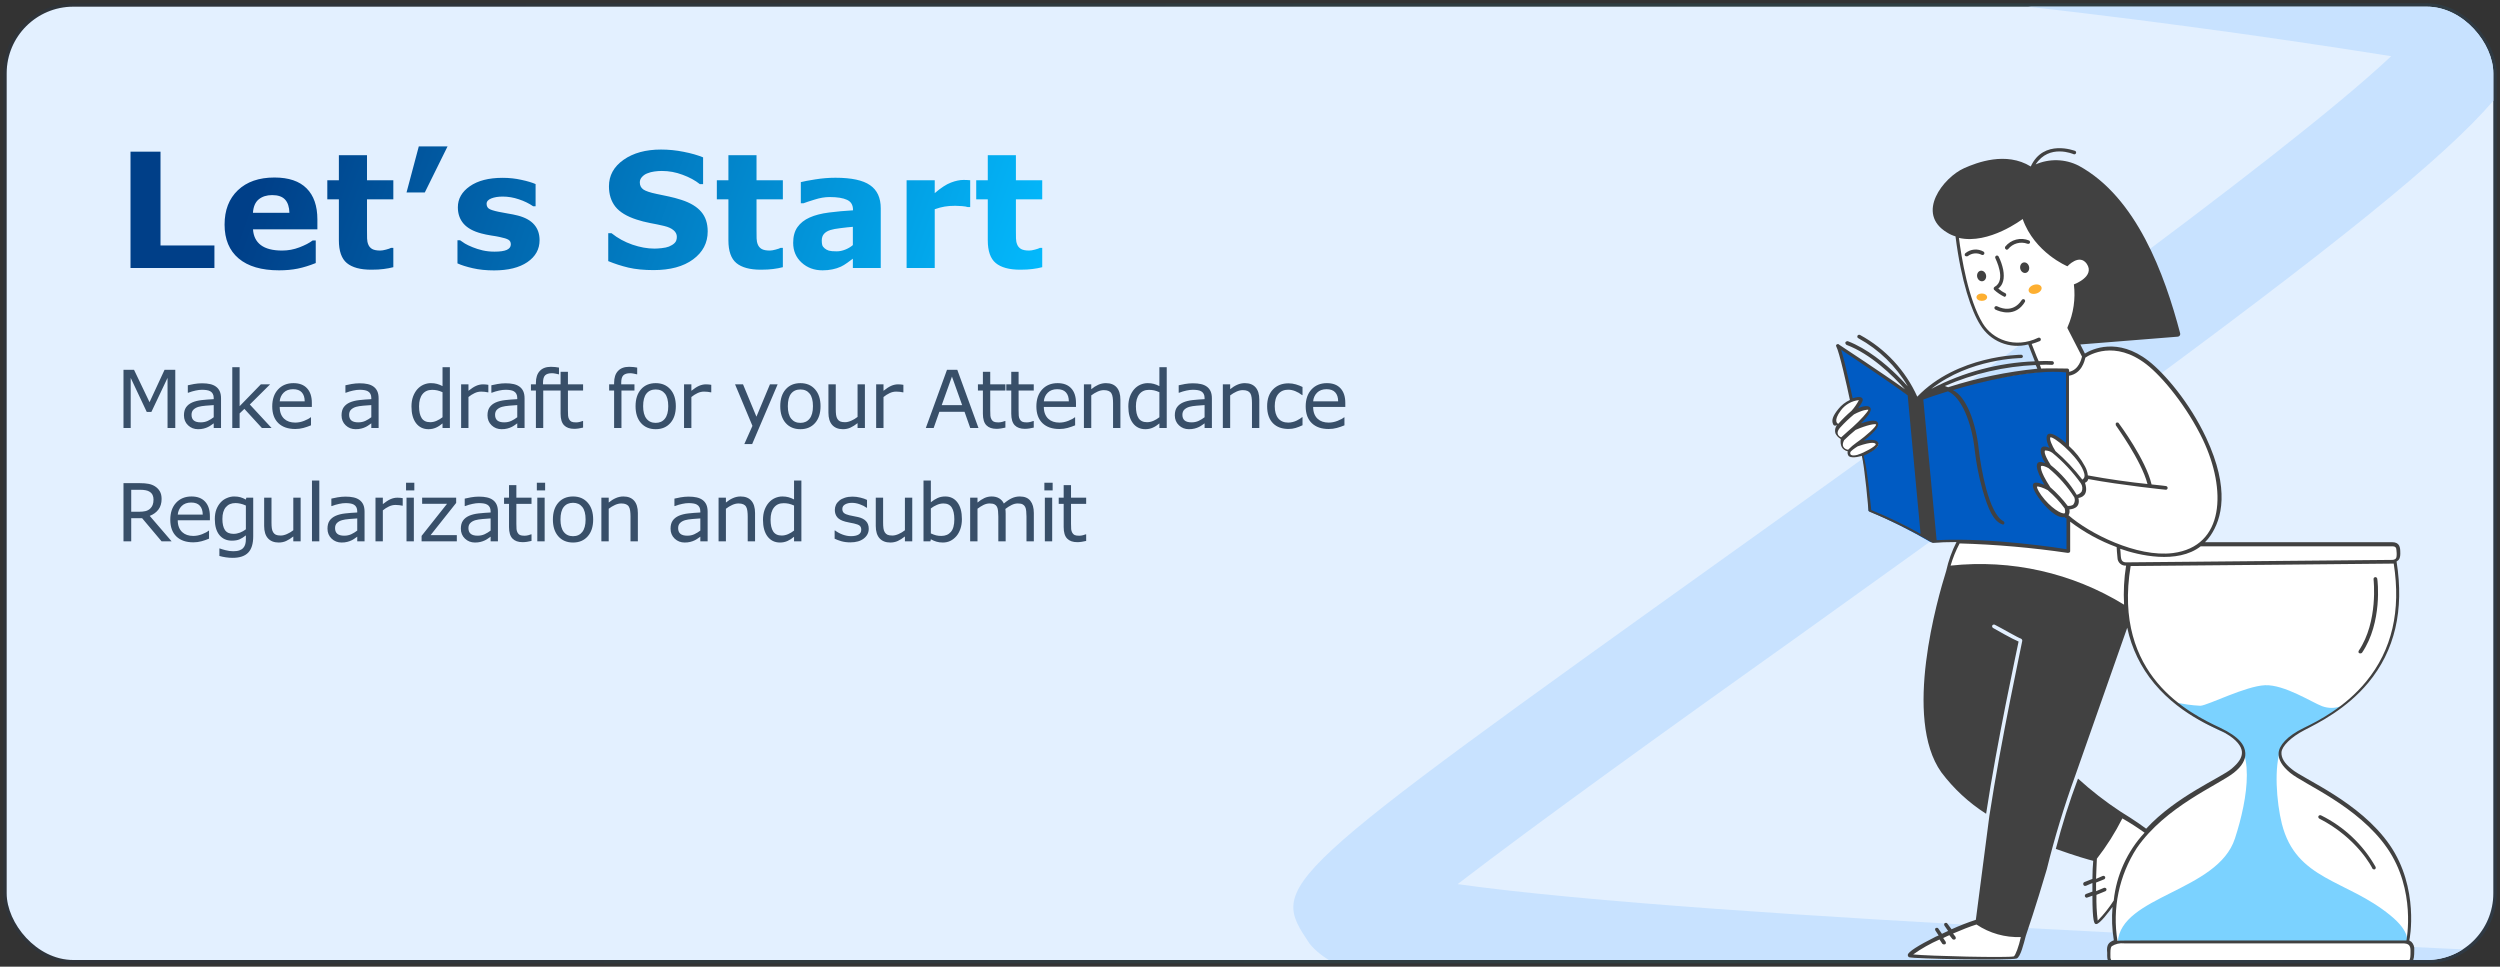 <svg width="375" height="145" viewBox="0 0 375 145" fill="none" xmlns="http://www.w3.org/2000/svg">
<rect x="0" y="0" width="375" height="145" fill="#333333" stroke="none"/>
<g clip-path="url(#clip0_836_3210)">
<rect x="1" y="1" width="373" height="143" rx="10" fill="#E3F0FF"/>
<path d="M379.257 159C236.144 155.264 203.313 150.164 196.432 141.537C190.39 132.512 190.39 132.512 260.416 82.413C292.156 59.724 342.356 23.791 358.677 8.428C317.628 1.901 276.277 -2.561 234.78 -4.942C233.133 -4.593 231.418 -4.774 229.88 -5.46C228.343 -6.147 227.062 -7.302 226.221 -8.762C225.489 -10.008 225.102 -11.428 225.102 -12.874C225.101 -14.32 225.486 -15.74 226.217 -16.987C226.949 -18.235 228 -19.264 229.262 -19.969C230.523 -20.674 231.95 -21.029 233.395 -20.998C235.493 -20.998 375.376 -14.911 379.026 3.265C380.348 13.633 367.593 25.45 269.688 95.468C250.808 108.9 230.375 123.592 218.648 132.617C256.304 137.948 362.286 141.789 379.718 142.965C381.745 143.165 383.621 144.124 384.971 145.65C386.321 147.176 387.045 149.155 386.998 151.192C386.926 153.229 386.089 155.164 384.654 156.612C383.22 158.059 381.292 158.912 379.257 159Z" fill="#C8E2FF"/>
<path d="M32.163 40.197H19.577V22.748H24.077V36.822H32.163V40.197ZM47.608 34.397H37.952C38.015 35.428 38.405 36.217 39.124 36.764C39.851 37.31 40.917 37.584 42.323 37.584C43.214 37.584 44.077 37.424 44.913 37.103C45.749 36.783 46.409 36.44 46.894 36.072H47.362V39.459C46.409 39.842 45.511 40.119 44.667 40.291C43.823 40.463 42.89 40.549 41.866 40.549C39.226 40.549 37.202 39.955 35.796 38.768C34.39 37.58 33.687 35.889 33.687 33.693C33.687 31.521 34.351 29.803 35.679 28.537C37.015 27.264 38.843 26.627 41.163 26.627C43.304 26.627 44.913 27.17 45.991 28.256C47.069 29.334 47.608 30.889 47.608 32.92V34.397ZM43.413 31.924C43.39 31.041 43.171 30.377 42.757 29.932C42.343 29.486 41.698 29.264 40.823 29.264C40.011 29.264 39.343 29.475 38.819 29.896C38.296 30.318 38.003 30.994 37.94 31.924H43.413ZM58.999 40.08C58.546 40.197 58.065 40.287 57.558 40.35C57.05 40.42 56.429 40.455 55.694 40.455C54.054 40.455 52.831 40.123 52.026 39.459C51.23 38.795 50.831 37.658 50.831 36.049V29.896H49.097V27.037H50.831V23.275H55.05V27.037H58.999V29.896H55.05V34.56C55.05 35.022 55.054 35.424 55.062 35.768C55.069 36.111 55.132 36.42 55.249 36.693C55.358 36.967 55.55 37.185 55.823 37.35C56.105 37.506 56.511 37.584 57.042 37.584C57.261 37.584 57.546 37.537 57.898 37.443C58.257 37.35 58.507 37.264 58.648 37.185H58.999V40.08ZM67.132 21.963L63.722 28.865H60.98L62.819 21.963H67.132ZM80.936 36.025C80.936 37.385 80.327 38.482 79.108 39.318C77.89 40.147 76.222 40.56 74.105 40.56C72.933 40.56 71.87 40.451 70.917 40.232C69.964 40.014 69.198 39.772 68.62 39.506V36.037H69.007C69.218 36.185 69.46 36.35 69.733 36.529C70.015 36.701 70.409 36.889 70.917 37.092C71.355 37.272 71.851 37.428 72.405 37.56C72.96 37.685 73.554 37.748 74.186 37.748C75.015 37.748 75.628 37.658 76.026 37.478C76.425 37.291 76.624 37.018 76.624 36.658C76.624 36.338 76.507 36.107 76.272 35.967C76.038 35.818 75.593 35.678 74.936 35.545C74.624 35.475 74.198 35.4 73.659 35.322C73.128 35.236 72.644 35.135 72.206 35.018C71.011 34.705 70.124 34.221 69.546 33.565C68.968 32.9 68.679 32.076 68.679 31.092C68.679 29.826 69.276 28.775 70.472 27.939C71.675 27.096 73.315 26.674 75.394 26.674C76.378 26.674 77.319 26.775 78.218 26.979C79.124 27.174 79.831 27.385 80.339 27.611V30.939H79.976C79.351 30.51 78.636 30.162 77.831 29.896C77.034 29.623 76.226 29.486 75.405 29.486C74.726 29.486 74.151 29.58 73.683 29.768C73.222 29.955 72.991 30.221 72.991 30.564C72.991 30.877 73.097 31.115 73.308 31.279C73.519 31.443 74.015 31.607 74.796 31.771C75.226 31.857 75.686 31.943 76.179 32.029C76.679 32.107 77.179 32.209 77.679 32.334C78.788 32.623 79.608 33.08 80.14 33.705C80.671 34.322 80.936 35.096 80.936 36.025ZM106.155 34.713C106.155 36.432 105.425 37.83 103.964 38.908C102.511 39.978 100.534 40.514 98.034 40.514C96.589 40.514 95.327 40.389 94.249 40.139C93.179 39.881 92.175 39.557 91.237 39.166V34.982H91.73C92.659 35.725 93.698 36.295 94.847 36.693C96.003 37.092 97.112 37.291 98.175 37.291C98.448 37.291 98.808 37.268 99.253 37.221C99.698 37.174 100.062 37.096 100.343 36.986C100.687 36.846 100.968 36.67 101.187 36.459C101.413 36.248 101.526 35.935 101.526 35.522C101.526 35.139 101.362 34.81 101.034 34.537C100.714 34.256 100.241 34.041 99.616 33.893C98.96 33.736 98.265 33.592 97.53 33.459C96.804 33.318 96.12 33.143 95.48 32.932C94.011 32.455 92.952 31.811 92.304 30.998C91.663 30.178 91.343 29.162 91.343 27.951C91.343 26.326 92.069 25.002 93.522 23.979C94.983 22.947 96.858 22.432 99.147 22.432C100.296 22.432 101.429 22.545 102.546 22.771C103.671 22.99 104.644 23.268 105.464 23.604V27.623H104.983C104.28 27.061 103.417 26.592 102.394 26.217C101.378 25.834 100.339 25.643 99.276 25.643C98.901 25.643 98.526 25.67 98.151 25.725C97.784 25.771 97.429 25.865 97.085 26.006C96.78 26.123 96.519 26.303 96.3 26.545C96.081 26.779 95.972 27.049 95.972 27.354C95.972 27.814 96.147 28.17 96.499 28.42C96.851 28.662 97.515 28.885 98.491 29.088C99.132 29.221 99.745 29.35 100.331 29.475C100.925 29.6 101.562 29.771 102.241 29.99C103.577 30.428 104.562 31.025 105.194 31.783C105.835 32.533 106.155 33.51 106.155 34.713ZM117.429 40.08C116.976 40.197 116.495 40.287 115.987 40.35C115.479 40.42 114.858 40.455 114.124 40.455C112.483 40.455 111.261 40.123 110.456 39.459C109.659 38.795 109.261 37.658 109.261 36.049V29.896H107.526V27.037H109.261V23.275H113.479V27.037H117.429V29.896H113.479V34.56C113.479 35.022 113.483 35.424 113.491 35.768C113.499 36.111 113.562 36.42 113.679 36.693C113.788 36.967 113.979 37.185 114.253 37.35C114.534 37.506 114.94 37.584 115.472 37.584C115.69 37.584 115.976 37.537 116.327 37.443C116.687 37.35 116.937 37.264 117.077 37.185H117.429V40.08ZM127.929 36.764V34.022C127.358 34.068 126.741 34.135 126.077 34.221C125.413 34.299 124.909 34.393 124.565 34.502C124.144 34.635 123.819 34.83 123.593 35.088C123.374 35.338 123.265 35.67 123.265 36.084C123.265 36.357 123.288 36.58 123.335 36.752C123.382 36.924 123.499 37.088 123.687 37.244C123.866 37.4 124.081 37.518 124.331 37.596C124.581 37.666 124.972 37.701 125.503 37.701C125.925 37.701 126.351 37.615 126.78 37.443C127.218 37.272 127.601 37.045 127.929 36.764ZM127.929 38.803C127.702 38.975 127.421 39.182 127.085 39.424C126.749 39.666 126.433 39.857 126.136 39.998C125.722 40.185 125.292 40.322 124.847 40.408C124.401 40.502 123.913 40.549 123.382 40.549C122.132 40.549 121.085 40.162 120.241 39.389C119.397 38.615 118.976 37.627 118.976 36.424C118.976 35.463 119.19 34.678 119.62 34.068C120.05 33.459 120.659 32.978 121.448 32.627C122.229 32.275 123.198 32.025 124.354 31.877C125.511 31.729 126.71 31.619 127.952 31.549V31.479C127.952 30.752 127.655 30.252 127.062 29.979C126.468 29.697 125.593 29.557 124.437 29.557C123.741 29.557 122.999 29.682 122.21 29.932C121.421 30.174 120.854 30.361 120.511 30.494H120.124V27.318C120.569 27.201 121.292 27.064 122.292 26.908C123.3 26.744 124.308 26.662 125.315 26.662C127.714 26.662 129.444 27.033 130.507 27.775C131.577 28.51 132.112 29.666 132.112 31.244V40.197H127.929V38.803ZM145.53 31.057H145.155C144.976 30.994 144.687 30.947 144.288 30.916C143.89 30.885 143.558 30.869 143.292 30.869C142.69 30.869 142.159 30.908 141.698 30.986C141.237 31.064 140.741 31.197 140.21 31.385V40.197H135.991V27.037H140.21V28.971C141.14 28.174 141.948 27.646 142.636 27.389C143.323 27.123 143.956 26.99 144.534 26.99C144.683 26.99 144.851 26.994 145.038 27.002C145.226 27.01 145.39 27.021 145.53 27.037V31.057ZM156.335 40.08C155.882 40.197 155.401 40.287 154.894 40.35C154.386 40.42 153.765 40.455 153.03 40.455C151.39 40.455 150.167 40.123 149.362 39.459C148.565 38.795 148.167 37.658 148.167 36.049V29.896H146.433V27.037H148.167V23.275H152.386V27.037H156.335V29.896H152.386V34.56C152.386 35.022 152.39 35.424 152.397 35.768C152.405 36.111 152.468 36.42 152.585 36.693C152.694 36.967 152.886 37.185 153.159 37.35C153.44 37.506 153.847 37.584 154.378 37.584C154.597 37.584 154.882 37.537 155.233 37.443C155.593 37.35 155.843 37.264 155.983 37.185H156.335V40.08Z" fill="url(#paint0_linear_836_3210)"/>
<path d="M26.292 64.197H25.132V56.68L22.706 61.795H22.015L19.606 56.68V64.197H18.523V55.473H20.105L22.431 60.33L24.681 55.473H26.292V64.197ZM33.154 64.197H32.058V63.5C31.96 63.566 31.828 63.66 31.66 63.781C31.496 63.898 31.335 63.992 31.179 64.062C30.996 64.152 30.785 64.227 30.546 64.285C30.308 64.348 30.029 64.379 29.709 64.379C29.119 64.379 28.619 64.184 28.209 63.793C27.798 63.402 27.593 62.904 27.593 62.299C27.593 61.803 27.699 61.402 27.91 61.098C28.125 60.789 28.429 60.547 28.824 60.371C29.222 60.195 29.701 60.076 30.259 60.014C30.818 59.951 31.418 59.904 32.058 59.873V59.703C32.058 59.453 32.013 59.246 31.923 59.082C31.837 58.918 31.712 58.789 31.548 58.695C31.392 58.605 31.205 58.545 30.986 58.514C30.767 58.482 30.539 58.467 30.3 58.467C30.011 58.467 29.689 58.506 29.334 58.584C28.978 58.658 28.611 58.768 28.232 58.912H28.173V57.793C28.388 57.734 28.699 57.67 29.105 57.6C29.511 57.529 29.912 57.494 30.306 57.494C30.767 57.494 31.168 57.533 31.507 57.611C31.851 57.685 32.148 57.815 32.398 57.998C32.644 58.178 32.831 58.41 32.96 58.695C33.089 58.98 33.154 59.334 33.154 59.756V64.197ZM32.058 62.586V60.764C31.722 60.783 31.326 60.812 30.869 60.852C30.416 60.891 30.056 60.947 29.791 61.022C29.474 61.111 29.218 61.252 29.023 61.443C28.828 61.631 28.73 61.891 28.73 62.223C28.73 62.598 28.843 62.881 29.07 63.072C29.296 63.26 29.642 63.353 30.107 63.353C30.494 63.353 30.847 63.279 31.168 63.131C31.488 62.978 31.785 62.797 32.058 62.586ZM40.736 64.197H39.283L36.658 61.332L35.943 62.012V64.197H34.842V55.08H35.943V60.928L39.125 57.652H40.514L37.473 60.676L40.736 64.197ZM46.778 61.039H41.956C41.956 61.441 42.016 61.793 42.137 62.094C42.258 62.391 42.424 62.635 42.635 62.826C42.838 63.014 43.079 63.154 43.356 63.248C43.637 63.342 43.946 63.389 44.282 63.389C44.727 63.389 45.174 63.301 45.623 63.125C46.077 62.945 46.399 62.77 46.59 62.598H46.649V63.799C46.278 63.955 45.899 64.086 45.512 64.191C45.125 64.297 44.719 64.35 44.293 64.35C43.208 64.35 42.36 64.057 41.75 63.471C41.141 62.881 40.836 62.045 40.836 60.963C40.836 59.893 41.127 59.043 41.709 58.414C42.295 57.785 43.065 57.471 44.018 57.471C44.901 57.471 45.581 57.728 46.057 58.244C46.538 58.76 46.778 59.492 46.778 60.441V61.039ZM45.706 60.195C45.702 59.617 45.555 59.17 45.266 58.853C44.981 58.537 44.545 58.379 43.959 58.379C43.37 58.379 42.899 58.553 42.547 58.9C42.2 59.248 42.002 59.68 41.956 60.195H45.706ZM56.792 64.197H55.697V63.5C55.599 63.566 55.466 63.66 55.298 63.781C55.134 63.898 54.974 63.992 54.818 64.062C54.634 64.152 54.423 64.227 54.185 64.285C53.947 64.348 53.667 64.379 53.347 64.379C52.757 64.379 52.257 64.184 51.847 63.793C51.437 63.402 51.232 62.904 51.232 62.299C51.232 61.803 51.337 61.402 51.548 61.098C51.763 60.789 52.068 60.547 52.462 60.371C52.861 60.195 53.339 60.076 53.898 60.014C54.456 59.951 55.056 59.904 55.697 59.873V59.703C55.697 59.453 55.652 59.246 55.562 59.082C55.476 58.918 55.351 58.789 55.187 58.695C55.031 58.605 54.843 58.545 54.624 58.514C54.406 58.482 54.177 58.467 53.939 58.467C53.65 58.467 53.328 58.506 52.972 58.584C52.617 58.658 52.249 58.768 51.87 58.912H51.812V57.793C52.027 57.734 52.337 57.67 52.744 57.6C53.15 57.529 53.55 57.494 53.945 57.494C54.406 57.494 54.806 57.533 55.146 57.611C55.49 57.685 55.786 57.815 56.036 57.998C56.283 58.178 56.47 58.41 56.599 58.695C56.728 58.98 56.792 59.334 56.792 59.756V64.197ZM55.697 62.586V60.764C55.361 60.783 54.964 60.812 54.507 60.852C54.054 60.891 53.695 60.947 53.429 61.022C53.113 61.111 52.857 61.252 52.661 61.443C52.466 61.631 52.369 61.891 52.369 62.223C52.369 62.598 52.482 62.881 52.708 63.072C52.935 63.26 53.281 63.353 53.745 63.353C54.132 63.353 54.486 63.279 54.806 63.131C55.126 62.978 55.423 62.797 55.697 62.586ZM67.481 64.197H66.379V63.512C66.063 63.785 65.733 63.998 65.389 64.15C65.045 64.303 64.672 64.379 64.27 64.379C63.489 64.379 62.867 64.078 62.407 63.477C61.95 62.875 61.721 62.041 61.721 60.975C61.721 60.42 61.799 59.926 61.955 59.492C62.116 59.059 62.33 58.69 62.6 58.385C62.866 58.088 63.174 57.861 63.526 57.705C63.881 57.549 64.248 57.471 64.627 57.471C64.971 57.471 65.276 57.508 65.541 57.582C65.807 57.652 66.086 57.764 66.379 57.916V55.08H67.481V64.197ZM66.379 62.586V58.83C66.082 58.697 65.817 58.605 65.582 58.555C65.348 58.504 65.092 58.478 64.815 58.478C64.198 58.478 63.717 58.693 63.373 59.123C63.03 59.553 62.858 60.162 62.858 60.951C62.858 61.728 62.991 62.32 63.256 62.727C63.522 63.129 63.948 63.33 64.534 63.33C64.846 63.33 65.162 63.262 65.483 63.125C65.803 62.984 66.102 62.805 66.379 62.586ZM73.253 58.853H73.194C73.03 58.815 72.87 58.787 72.714 58.772C72.561 58.752 72.38 58.742 72.169 58.742C71.829 58.742 71.501 58.818 71.184 58.971C70.868 59.119 70.563 59.312 70.27 59.551V64.197H69.169V57.652H70.27V58.619C70.708 58.268 71.093 58.02 71.425 57.875C71.761 57.727 72.102 57.652 72.45 57.652C72.641 57.652 72.78 57.658 72.866 57.67C72.952 57.678 73.081 57.695 73.253 57.723V58.853ZM78.685 64.197H77.589V63.5C77.492 63.566 77.359 63.66 77.191 63.781C77.027 63.898 76.867 63.992 76.71 64.062C76.527 64.152 76.316 64.227 76.078 64.285C75.839 64.348 75.56 64.379 75.24 64.379C74.65 64.379 74.15 64.184 73.74 63.793C73.329 63.402 73.124 62.904 73.124 62.299C73.124 61.803 73.23 61.402 73.441 61.098C73.656 60.789 73.96 60.547 74.355 60.371C74.753 60.195 75.232 60.076 75.79 60.014C76.349 59.951 76.949 59.904 77.589 59.873V59.703C77.589 59.453 77.544 59.246 77.454 59.082C77.368 58.918 77.243 58.789 77.079 58.695C76.923 58.605 76.736 58.545 76.517 58.514C76.298 58.482 76.07 58.467 75.831 58.467C75.542 58.467 75.22 58.506 74.865 58.584C74.509 58.658 74.142 58.768 73.763 58.912H73.704V57.793C73.919 57.734 74.23 57.67 74.636 57.6C75.042 57.529 75.443 57.494 75.837 57.494C76.298 57.494 76.699 57.533 77.038 57.611C77.382 57.685 77.679 57.815 77.929 57.998C78.175 58.178 78.363 58.41 78.492 58.695C78.62 58.98 78.685 59.334 78.685 59.756V64.197ZM77.589 62.586V60.764C77.253 60.783 76.857 60.812 76.4 60.852C75.947 60.891 75.587 60.947 75.322 61.022C75.005 61.111 74.749 61.252 74.554 61.443C74.359 61.631 74.261 61.891 74.261 62.223C74.261 62.598 74.374 62.881 74.601 63.072C74.828 63.26 75.173 63.353 75.638 63.353C76.025 63.353 76.378 63.279 76.699 63.131C77.019 62.978 77.316 62.797 77.589 62.586ZM83.847 56.147H83.789C83.668 56.111 83.51 56.076 83.314 56.041C83.119 56.002 82.947 55.982 82.799 55.982C82.326 55.982 81.982 56.088 81.767 56.299C81.556 56.506 81.451 56.883 81.451 57.43V57.652H83.437V58.578H81.486V64.197H80.385V58.578H79.64V57.652H80.385V57.435C80.385 56.658 80.578 56.062 80.965 55.648C81.351 55.23 81.91 55.022 82.64 55.022C82.886 55.022 83.107 55.033 83.302 55.057C83.502 55.08 83.683 55.107 83.847 55.139V56.147ZM87.463 64.139C87.256 64.193 87.03 64.238 86.784 64.273C86.541 64.309 86.325 64.326 86.133 64.326C85.465 64.326 84.957 64.147 84.61 63.787C84.262 63.428 84.088 62.852 84.088 62.059V58.578H83.344V57.652H84.088V55.772H85.19V57.652H87.463V58.578H85.19V61.56C85.19 61.904 85.198 62.174 85.213 62.369C85.229 62.56 85.284 62.74 85.377 62.908C85.463 63.065 85.58 63.18 85.729 63.254C85.881 63.324 86.112 63.359 86.42 63.359C86.6 63.359 86.787 63.334 86.983 63.283C87.178 63.228 87.319 63.184 87.405 63.148H87.463V64.139ZM95.579 56.147H95.521C95.4 56.111 95.241 56.076 95.046 56.041C94.851 56.002 94.679 55.982 94.531 55.982C94.058 55.982 93.714 56.088 93.499 56.299C93.288 56.506 93.183 56.883 93.183 57.43V57.652H95.169V58.578H93.218V64.197H92.116V58.578H91.372V57.652H92.116V57.435C92.116 56.658 92.31 56.062 92.697 55.648C93.083 55.23 93.642 55.022 94.372 55.022C94.618 55.022 94.839 55.033 95.034 55.057C95.234 55.08 95.415 55.107 95.579 55.139V56.147ZM101.375 60.928C101.375 61.994 101.101 62.836 100.554 63.453C100.008 64.07 99.275 64.379 98.357 64.379C97.431 64.379 96.695 64.07 96.148 63.453C95.605 62.836 95.334 61.994 95.334 60.928C95.334 59.861 95.605 59.02 96.148 58.402C96.695 57.781 97.431 57.471 98.357 57.471C99.275 57.471 100.008 57.781 100.554 58.402C101.101 59.02 101.375 59.861 101.375 60.928ZM100.238 60.928C100.238 60.08 100.072 59.451 99.74 59.041C99.408 58.627 98.947 58.42 98.357 58.42C97.76 58.42 97.295 58.627 96.963 59.041C96.635 59.451 96.47 60.08 96.47 60.928C96.47 61.748 96.636 62.371 96.969 62.797C97.3 63.219 97.763 63.43 98.357 63.43C98.943 63.43 99.402 63.221 99.734 62.803C100.07 62.381 100.238 61.756 100.238 60.928ZM106.69 58.853H106.631C106.467 58.815 106.307 58.787 106.151 58.772C105.998 58.752 105.817 58.742 105.606 58.742C105.266 58.742 104.938 58.818 104.621 58.971C104.305 59.119 104 59.312 103.707 59.551V64.197H102.606V57.652H103.707V58.619C104.145 58.268 104.529 58.02 104.862 57.875C105.197 57.727 105.539 57.652 105.887 57.652C106.078 57.652 106.217 57.658 106.303 57.67C106.389 57.678 106.518 57.695 106.69 57.723V58.853ZM116.646 57.652L112.825 66.611H111.648L112.866 63.881L110.259 57.652H111.454L113.464 62.504L115.491 57.652H116.646ZM123.08 60.928C123.08 61.994 122.806 62.836 122.259 63.453C121.713 64.07 120.98 64.379 120.062 64.379C119.136 64.379 118.4 64.07 117.853 63.453C117.31 62.836 117.039 61.994 117.039 60.928C117.039 59.861 117.31 59.02 117.853 58.402C118.4 57.781 119.136 57.471 120.062 57.471C120.98 57.471 121.713 57.781 122.259 58.402C122.806 59.02 123.08 59.861 123.08 60.928ZM121.943 60.928C121.943 60.08 121.777 59.451 121.445 59.041C121.113 58.627 120.652 58.42 120.062 58.42C119.464 58.42 119 58.627 118.668 59.041C118.339 59.451 118.175 60.08 118.175 60.928C118.175 61.748 118.341 62.371 118.673 62.797C119.006 63.219 119.468 63.43 120.062 63.43C120.648 63.43 121.107 63.221 121.439 62.803C121.775 62.381 121.943 61.756 121.943 60.928ZM129.736 64.197H128.635V63.471C128.264 63.764 127.908 63.988 127.568 64.144C127.229 64.301 126.854 64.379 126.443 64.379C125.756 64.379 125.221 64.17 124.838 63.752C124.455 63.33 124.264 62.713 124.264 61.9V57.652H125.365V61.379C125.365 61.711 125.381 61.996 125.412 62.234C125.443 62.469 125.51 62.67 125.611 62.838C125.717 63.01 125.854 63.135 126.022 63.213C126.19 63.291 126.434 63.33 126.754 63.33C127.039 63.33 127.35 63.256 127.686 63.107C128.026 62.959 128.342 62.77 128.635 62.539V57.652H129.736V64.197ZM135.508 58.853H135.45C135.286 58.815 135.126 58.787 134.969 58.772C134.817 58.752 134.635 58.742 134.424 58.742C134.085 58.742 133.756 58.818 133.44 58.971C133.124 59.119 132.819 59.312 132.526 59.551V64.197H131.424V57.652H132.526V58.619C132.963 58.268 133.348 58.02 133.68 57.875C134.016 57.727 134.358 57.652 134.706 57.652C134.897 57.652 135.036 57.658 135.122 57.67C135.208 57.678 135.337 57.695 135.508 57.723V58.853ZM146.771 64.197H145.535L144.679 61.766H140.906L140.05 64.197H138.873L142.048 55.473H143.595L146.771 64.197ZM144.322 60.77L142.793 56.486L141.257 60.77H144.322ZM150.809 64.139C150.602 64.193 150.375 64.238 150.129 64.273C149.887 64.309 149.67 64.326 149.479 64.326C148.811 64.326 148.303 64.147 147.955 63.787C147.607 63.428 147.434 62.852 147.434 62.059V58.578H146.689V57.652H147.434V55.772H148.535V57.652H150.809V58.578H148.535V61.56C148.535 61.904 148.543 62.174 148.559 62.369C148.574 62.56 148.629 62.74 148.723 62.908C148.809 63.065 148.926 63.18 149.074 63.254C149.227 63.324 149.457 63.359 149.766 63.359C149.945 63.359 150.133 63.334 150.328 63.283C150.523 63.228 150.664 63.184 150.75 63.148H150.809V64.139ZM155.063 64.139C154.856 64.193 154.629 64.238 154.383 64.273C154.141 64.309 153.924 64.326 153.733 64.326C153.065 64.326 152.557 64.147 152.209 63.787C151.862 63.428 151.688 62.852 151.688 62.059V58.578H150.944V57.652H151.688V55.772H152.79V57.652H155.063V58.578H152.79V61.56C152.79 61.904 152.797 62.174 152.813 62.369C152.829 62.56 152.883 62.74 152.977 62.908C153.063 63.065 153.18 63.18 153.329 63.254C153.481 63.324 153.711 63.359 154.02 63.359C154.2 63.359 154.387 63.334 154.583 63.283C154.778 63.228 154.918 63.184 155.004 63.148H155.063V64.139ZM161.397 61.039H156.575C156.575 61.441 156.636 61.793 156.757 62.094C156.878 62.391 157.044 62.635 157.255 62.826C157.458 63.014 157.698 63.154 157.976 63.248C158.257 63.342 158.565 63.389 158.901 63.389C159.347 63.389 159.794 63.301 160.243 63.125C160.696 62.945 161.019 62.77 161.21 62.598H161.269V63.799C160.897 63.955 160.519 64.086 160.132 64.191C159.745 64.297 159.339 64.35 158.913 64.35C157.827 64.35 156.979 64.057 156.37 63.471C155.761 62.881 155.456 62.045 155.456 60.963C155.456 59.893 155.747 59.043 156.329 58.414C156.915 57.785 157.685 57.471 158.638 57.471C159.521 57.471 160.2 57.728 160.677 58.244C161.157 58.76 161.397 59.492 161.397 60.441V61.039ZM160.325 60.195C160.321 59.617 160.175 59.17 159.886 58.853C159.601 58.537 159.165 58.379 158.579 58.379C157.989 58.379 157.519 58.553 157.167 58.9C156.819 59.248 156.622 59.68 156.575 60.195H160.325ZM168.06 64.197H166.958V60.471C166.958 60.17 166.941 59.889 166.906 59.627C166.871 59.361 166.806 59.154 166.712 59.006C166.615 58.842 166.474 58.721 166.291 58.643C166.107 58.56 165.869 58.52 165.576 58.52C165.275 58.52 164.96 58.594 164.632 58.742C164.304 58.891 163.99 59.08 163.689 59.31V64.197H162.587V57.652H163.689V58.379C164.033 58.094 164.388 57.871 164.755 57.711C165.123 57.551 165.499 57.471 165.886 57.471C166.593 57.471 167.132 57.684 167.503 58.109C167.874 58.535 168.06 59.148 168.06 59.949V64.197ZM175.01 64.197H173.908V63.512C173.592 63.785 173.262 63.998 172.918 64.15C172.574 64.303 172.201 64.379 171.799 64.379C171.018 64.379 170.396 64.078 169.936 63.477C169.478 62.875 169.25 62.041 169.25 60.975C169.25 60.42 169.328 59.926 169.484 59.492C169.644 59.059 169.859 58.69 170.129 58.385C170.394 58.088 170.703 57.861 171.055 57.705C171.41 57.549 171.777 57.471 172.156 57.471C172.5 57.471 172.805 57.508 173.07 57.582C173.336 57.652 173.615 57.764 173.908 57.916V55.08H175.01V64.197ZM173.908 62.586V58.83C173.611 58.697 173.346 58.605 173.111 58.555C172.877 58.504 172.621 58.478 172.344 58.478C171.727 58.478 171.246 58.693 170.902 59.123C170.559 59.553 170.387 60.162 170.387 60.951C170.387 61.728 170.519 62.32 170.785 62.727C171.051 63.129 171.477 63.33 172.062 63.33C172.375 63.33 172.691 63.262 173.012 63.125C173.332 62.984 173.631 62.805 173.908 62.586ZM181.784 64.197H180.688V63.5C180.59 63.566 180.457 63.66 180.289 63.781C180.125 63.898 179.965 63.992 179.809 64.062C179.625 64.152 179.414 64.227 179.176 64.285C178.938 64.348 178.659 64.379 178.338 64.379C177.748 64.379 177.248 64.184 176.838 63.793C176.428 63.402 176.223 62.904 176.223 62.299C176.223 61.803 176.329 61.402 176.539 61.098C176.754 60.789 177.059 60.547 177.454 60.371C177.852 60.195 178.331 60.076 178.889 60.014C179.448 59.951 180.047 59.904 180.688 59.873V59.703C180.688 59.453 180.643 59.246 180.553 59.082C180.467 58.918 180.342 58.789 180.178 58.695C180.022 58.605 179.834 58.545 179.616 58.514C179.397 58.482 179.168 58.467 178.93 58.467C178.641 58.467 178.319 58.506 177.963 58.584C177.608 58.658 177.241 58.768 176.862 58.912H176.803V57.793C177.018 57.734 177.329 57.67 177.735 57.6C178.141 57.529 178.541 57.494 178.936 57.494C179.397 57.494 179.797 57.533 180.137 57.611C180.481 57.685 180.778 57.815 181.028 57.998C181.274 58.178 181.461 58.41 181.59 58.695C181.719 58.98 181.784 59.334 181.784 59.756V64.197ZM180.688 62.586V60.764C180.352 60.783 179.956 60.812 179.498 60.852C179.045 60.891 178.686 60.947 178.42 61.022C178.104 61.111 177.848 61.252 177.653 61.443C177.457 61.631 177.36 61.891 177.36 62.223C177.36 62.598 177.473 62.881 177.7 63.072C177.926 63.26 178.272 63.353 178.737 63.353C179.123 63.353 179.477 63.279 179.797 63.131C180.118 62.978 180.414 62.797 180.688 62.586ZM188.897 64.197H187.796V60.471C187.796 60.17 187.778 59.889 187.743 59.627C187.708 59.361 187.643 59.154 187.55 59.006C187.452 58.842 187.311 58.721 187.128 58.643C186.944 58.56 186.706 58.52 186.413 58.52C186.112 58.52 185.798 58.594 185.47 58.742C185.142 58.891 184.827 59.08 184.526 59.31V64.197H183.425V57.652H184.526V58.379C184.87 58.094 185.226 57.871 185.593 57.711C185.96 57.551 186.337 57.471 186.724 57.471C187.431 57.471 187.97 57.684 188.341 58.109C188.712 58.535 188.897 59.148 188.897 59.949V64.197ZM195.378 63.787C195.011 63.963 194.662 64.1 194.329 64.197C194.001 64.295 193.652 64.344 193.281 64.344C192.808 64.344 192.374 64.275 191.98 64.139C191.585 63.998 191.247 63.787 190.966 63.506C190.681 63.225 190.46 62.869 190.304 62.44C190.148 62.01 190.07 61.508 190.07 60.934C190.07 59.863 190.363 59.023 190.949 58.414C191.538 57.805 192.316 57.5 193.281 57.5C193.656 57.5 194.023 57.553 194.382 57.658C194.746 57.764 195.078 57.893 195.378 58.045V59.27H195.32C194.984 59.008 194.636 58.807 194.277 58.666C193.921 58.525 193.574 58.455 193.234 58.455C192.609 58.455 192.115 58.666 191.751 59.088C191.392 59.506 191.212 60.121 191.212 60.934C191.212 61.723 191.388 62.33 191.74 62.756C192.095 63.178 192.593 63.389 193.234 63.389C193.456 63.389 193.683 63.359 193.913 63.301C194.144 63.242 194.351 63.166 194.535 63.072C194.695 62.99 194.845 62.904 194.986 62.815C195.126 62.721 195.238 62.641 195.32 62.574H195.378V63.787ZM201.795 61.039H196.973C196.973 61.441 197.033 61.793 197.154 62.094C197.275 62.391 197.441 62.635 197.652 62.826C197.855 63.014 198.096 63.154 198.373 63.248C198.654 63.342 198.963 63.389 199.299 63.389C199.744 63.389 200.191 63.301 200.641 63.125C201.094 62.945 201.416 62.77 201.607 62.598H201.666V63.799C201.295 63.955 200.916 64.086 200.529 64.191C200.142 64.297 199.736 64.35 199.31 64.35C198.224 64.35 197.377 64.057 196.767 63.471C196.158 62.881 195.853 62.045 195.853 60.963C195.853 59.893 196.144 59.043 196.726 58.414C197.312 57.785 198.082 57.471 199.035 57.471C199.918 57.471 200.598 57.728 201.074 58.244C201.555 58.76 201.795 59.492 201.795 60.441V61.039ZM200.723 60.195C200.719 59.617 200.572 59.17 200.283 58.853C199.998 58.537 199.562 58.379 198.976 58.379C198.387 58.379 197.916 58.553 197.564 58.9C197.217 59.248 197.019 59.68 196.973 60.195H200.723ZM25.741 81.197H24.235L21.317 77.728H19.683V81.197H18.523V72.473H20.966C21.493 72.473 21.933 72.508 22.284 72.578C22.636 72.644 22.952 72.766 23.233 72.941C23.55 73.141 23.796 73.393 23.972 73.697C24.151 73.998 24.241 74.381 24.241 74.846C24.241 75.475 24.083 76.002 23.767 76.428C23.45 76.85 23.015 77.168 22.46 77.383L25.741 81.197ZM23.028 74.928C23.028 74.678 22.983 74.457 22.894 74.266C22.808 74.07 22.663 73.906 22.46 73.773C22.292 73.66 22.093 73.582 21.862 73.539C21.632 73.492 21.36 73.469 21.048 73.469H19.683V76.762H20.855C21.222 76.762 21.542 76.731 21.815 76.668C22.089 76.602 22.321 76.481 22.513 76.305C22.689 76.141 22.817 75.953 22.899 75.742C22.985 75.527 23.028 75.256 23.028 74.928ZM31.484 78.039H26.662C26.662 78.441 26.722 78.793 26.843 79.094C26.964 79.391 27.13 79.635 27.341 79.826C27.544 80.014 27.785 80.154 28.062 80.248C28.343 80.342 28.652 80.389 28.988 80.389C29.433 80.389 29.88 80.301 30.33 80.125C30.783 79.945 31.105 79.769 31.296 79.598H31.355V80.799C30.984 80.955 30.605 81.086 30.218 81.191C29.831 81.297 29.425 81.35 29 81.35C27.914 81.35 27.066 81.057 26.456 80.471C25.847 79.881 25.543 79.045 25.543 77.963C25.543 76.893 25.834 76.043 26.416 75.414C27.001 74.785 27.771 74.471 28.724 74.471C29.607 74.471 30.287 74.728 30.763 75.244C31.244 75.76 31.484 76.492 31.484 77.441V78.039ZM30.412 77.195C30.408 76.617 30.261 76.17 29.972 75.853C29.687 75.537 29.251 75.379 28.666 75.379C28.076 75.379 27.605 75.553 27.253 75.9C26.906 76.248 26.709 76.68 26.662 77.195H30.412ZM37.982 80.453C37.982 81.562 37.73 82.377 37.227 82.897C36.723 83.416 35.947 83.676 34.9 83.676C34.553 83.676 34.213 83.65 33.881 83.6C33.553 83.553 33.228 83.484 32.908 83.394V82.269H32.967C33.146 82.34 33.432 82.426 33.822 82.527C34.213 82.633 34.603 82.686 34.994 82.686C35.369 82.686 35.68 82.641 35.926 82.551C36.172 82.461 36.363 82.336 36.5 82.176C36.637 82.023 36.734 81.84 36.793 81.625C36.852 81.41 36.881 81.17 36.881 80.904V80.307C36.549 80.572 36.23 80.772 35.926 80.904C35.625 81.033 35.24 81.098 34.771 81.098C33.99 81.098 33.369 80.816 32.908 80.254C32.451 79.688 32.223 78.891 32.223 77.863C32.223 77.301 32.301 76.816 32.457 76.41C32.617 76 32.834 75.647 33.107 75.35C33.361 75.072 33.67 74.857 34.033 74.705C34.396 74.549 34.758 74.471 35.117 74.471C35.496 74.471 35.812 74.51 36.066 74.588C36.324 74.662 36.596 74.777 36.881 74.934L36.951 74.652H37.982V80.453ZM36.881 79.398V75.83C36.588 75.697 36.314 75.603 36.06 75.549C35.81 75.49 35.56 75.461 35.31 75.461C34.705 75.461 34.228 75.664 33.881 76.07C33.533 76.477 33.359 77.066 33.359 77.84C33.359 78.574 33.488 79.131 33.746 79.51C34.004 79.889 34.432 80.078 35.029 80.078C35.35 80.078 35.67 80.018 35.99 79.897C36.314 79.772 36.611 79.606 36.881 79.398ZM45.096 81.197H43.995V80.471C43.623 80.764 43.268 80.988 42.928 81.144C42.588 81.301 42.213 81.379 41.803 81.379C41.116 81.379 40.581 81.17 40.198 80.752C39.815 80.33 39.623 79.713 39.623 78.9V74.652H40.725V78.379C40.725 78.711 40.741 78.996 40.772 79.234C40.803 79.469 40.87 79.67 40.971 79.838C41.077 80.01 41.213 80.135 41.381 80.213C41.549 80.291 41.793 80.33 42.114 80.33C42.399 80.33 42.709 80.256 43.045 80.107C43.385 79.959 43.702 79.769 43.995 79.539V74.652H45.096V81.197ZM47.897 81.197H46.796V72.08H47.897V81.197ZM54.683 81.197H53.587V80.5C53.49 80.566 53.357 80.66 53.189 80.781C53.025 80.898 52.865 80.992 52.708 81.062C52.525 81.152 52.314 81.227 52.076 81.285C51.837 81.348 51.558 81.379 51.238 81.379C50.648 81.379 50.148 81.184 49.738 80.793C49.328 80.402 49.123 79.904 49.123 79.299C49.123 78.803 49.228 78.402 49.439 78.098C49.654 77.789 49.958 77.547 50.353 77.371C50.751 77.195 51.23 77.076 51.788 77.014C52.347 76.951 52.947 76.904 53.587 76.873V76.703C53.587 76.453 53.542 76.246 53.453 76.082C53.367 75.918 53.242 75.789 53.078 75.695C52.921 75.606 52.734 75.545 52.515 75.514C52.296 75.482 52.068 75.467 51.83 75.467C51.54 75.467 51.218 75.506 50.863 75.584C50.507 75.658 50.14 75.768 49.761 75.912H49.703V74.793C49.917 74.734 50.228 74.67 50.634 74.6C51.04 74.529 51.441 74.494 51.835 74.494C52.296 74.494 52.697 74.533 53.036 74.611C53.38 74.686 53.677 74.814 53.927 74.998C54.173 75.178 54.361 75.41 54.49 75.695C54.619 75.981 54.683 76.334 54.683 76.756V81.197ZM53.587 79.586V77.764C53.251 77.783 52.855 77.812 52.398 77.852C51.945 77.891 51.585 77.947 51.32 78.022C51.003 78.111 50.748 78.252 50.552 78.443C50.357 78.631 50.259 78.891 50.259 79.223C50.259 79.598 50.373 79.881 50.599 80.072C50.826 80.26 51.171 80.353 51.636 80.353C52.023 80.353 52.376 80.279 52.697 80.131C53.017 79.978 53.314 79.797 53.587 79.586ZM60.408 75.853H60.349C60.185 75.814 60.025 75.787 59.869 75.772C59.717 75.752 59.535 75.742 59.324 75.742C58.984 75.742 58.656 75.818 58.34 75.971C58.023 76.119 57.719 76.312 57.426 76.551V81.197H56.324V74.652H57.426V75.619C57.863 75.268 58.248 75.019 58.58 74.875C58.916 74.727 59.258 74.652 59.605 74.652C59.797 74.652 59.935 74.658 60.021 74.67C60.107 74.678 60.236 74.695 60.408 74.723V75.853ZM62.149 73.557H60.907V72.414H62.149V73.557ZM62.078 81.197H60.977V74.652H62.078V81.197ZM68.524 81.197H63.239V80.383L67.054 75.572H63.321V74.652H68.425V75.438L64.593 80.266H68.524V81.197ZM74.689 81.197H73.593V80.5C73.495 80.566 73.363 80.66 73.195 80.781C73.031 80.898 72.87 80.992 72.714 81.062C72.531 81.152 72.32 81.227 72.081 81.285C71.843 81.348 71.564 81.379 71.243 81.379C70.654 81.379 70.154 81.184 69.743 80.793C69.333 80.402 69.128 79.904 69.128 79.299C69.128 78.803 69.234 78.402 69.445 78.098C69.659 77.789 69.964 77.547 70.359 77.371C70.757 77.195 71.236 77.076 71.794 77.014C72.353 76.951 72.953 76.904 73.593 76.873V76.703C73.593 76.453 73.548 76.246 73.458 76.082C73.372 75.918 73.247 75.789 73.083 75.695C72.927 75.606 72.74 75.545 72.521 75.514C72.302 75.482 72.074 75.467 71.835 75.467C71.546 75.467 71.224 75.506 70.868 75.584C70.513 75.658 70.146 75.768 69.767 75.912H69.708V74.793C69.923 74.734 70.234 74.67 70.64 74.6C71.046 74.529 71.447 74.494 71.841 74.494C72.302 74.494 72.703 74.533 73.042 74.611C73.386 74.686 73.683 74.814 73.933 74.998C74.179 75.178 74.367 75.41 74.495 75.695C74.624 75.981 74.689 76.334 74.689 76.756V81.197ZM73.593 79.586V77.764C73.257 77.783 72.861 77.812 72.404 77.852C71.951 77.891 71.591 77.947 71.326 78.022C71.009 78.111 70.753 78.252 70.558 78.443C70.363 78.631 70.265 78.891 70.265 79.223C70.265 79.598 70.378 79.881 70.605 80.072C70.831 80.26 71.177 80.353 71.642 80.353C72.029 80.353 72.382 80.279 72.703 80.131C73.023 79.978 73.32 79.797 73.593 79.586ZM79.728 81.139C79.521 81.193 79.295 81.238 79.049 81.273C78.806 81.309 78.59 81.326 78.398 81.326C77.73 81.326 77.222 81.147 76.875 80.787C76.527 80.428 76.353 79.852 76.353 79.059V75.578H75.609V74.652H76.353V72.772H77.455V74.652H79.728V75.578H77.455V78.561C77.455 78.904 77.463 79.174 77.478 79.369C77.494 79.561 77.549 79.74 77.642 79.908C77.728 80.064 77.846 80.18 77.994 80.254C78.146 80.324 78.377 80.359 78.685 80.359C78.865 80.359 79.052 80.334 79.248 80.283C79.443 80.228 79.584 80.184 79.67 80.148H79.728V81.139ZM81.768 73.557H80.526V72.414H81.768V73.557ZM81.698 81.197H80.596V74.652H81.698V81.197ZM88.975 77.928C88.975 78.994 88.702 79.836 88.155 80.453C87.608 81.07 86.876 81.379 85.958 81.379C85.032 81.379 84.296 81.07 83.749 80.453C83.206 79.836 82.934 78.994 82.934 77.928C82.934 76.861 83.206 76.019 83.749 75.402C84.296 74.781 85.032 74.471 85.958 74.471C86.876 74.471 87.608 74.781 88.155 75.402C88.702 76.019 88.975 76.861 88.975 77.928ZM87.839 77.928C87.839 77.08 87.673 76.451 87.341 76.041C87.009 75.627 86.548 75.42 85.958 75.42C85.36 75.42 84.895 75.627 84.563 76.041C84.235 76.451 84.071 77.08 84.071 77.928C84.071 78.748 84.237 79.371 84.569 79.797C84.901 80.219 85.364 80.43 85.958 80.43C86.544 80.43 87.003 80.221 87.335 79.803C87.671 79.381 87.839 78.756 87.839 77.928ZM95.679 81.197H94.577V77.471C94.577 77.17 94.56 76.889 94.525 76.627C94.49 76.361 94.425 76.154 94.331 76.006C94.234 75.842 94.093 75.721 93.909 75.643C93.726 75.561 93.487 75.519 93.195 75.519C92.894 75.519 92.579 75.594 92.251 75.742C91.923 75.891 91.609 76.08 91.308 76.311V81.197H90.206V74.652H91.308V75.379C91.652 75.094 92.007 74.871 92.374 74.711C92.741 74.551 93.118 74.471 93.505 74.471C94.212 74.471 94.751 74.684 95.122 75.109C95.493 75.535 95.679 76.148 95.679 76.949V81.197ZM106.145 81.197H105.049V80.5C104.951 80.566 104.819 80.66 104.651 80.781C104.487 80.898 104.326 80.992 104.17 81.062C103.987 81.152 103.776 81.227 103.537 81.285C103.299 81.348 103.02 81.379 102.699 81.379C102.11 81.379 101.61 81.184 101.199 80.793C100.789 80.402 100.584 79.904 100.584 79.299C100.584 78.803 100.69 78.402 100.901 78.098C101.115 77.789 101.42 77.547 101.815 77.371C102.213 77.195 102.692 77.076 103.25 77.014C103.809 76.951 104.408 76.904 105.049 76.873V76.703C105.049 76.453 105.004 76.246 104.914 76.082C104.828 75.918 104.703 75.789 104.539 75.695C104.383 75.606 104.196 75.545 103.977 75.514C103.758 75.482 103.529 75.467 103.291 75.467C103.002 75.467 102.68 75.506 102.324 75.584C101.969 75.658 101.602 75.768 101.223 75.912H101.164V74.793C101.379 74.734 101.69 74.67 102.096 74.6C102.502 74.529 102.903 74.494 103.297 74.494C103.758 74.494 104.158 74.533 104.498 74.611C104.842 74.686 105.139 74.814 105.389 74.998C105.635 75.178 105.822 75.41 105.951 75.695C106.08 75.981 106.145 76.334 106.145 76.756V81.197ZM105.049 79.586V77.764C104.713 77.783 104.317 77.812 103.86 77.852C103.406 77.891 103.047 77.947 102.781 78.022C102.465 78.111 102.209 78.252 102.014 78.443C101.819 78.631 101.721 78.891 101.721 79.223C101.721 79.598 101.834 79.881 102.061 80.072C102.287 80.26 102.633 80.353 103.098 80.353C103.485 80.353 103.838 80.279 104.158 80.131C104.479 79.978 104.776 79.797 105.049 79.586ZM113.258 81.197H112.157V77.471C112.157 77.17 112.139 76.889 112.104 76.627C112.069 76.361 112.005 76.154 111.911 76.006C111.813 75.842 111.673 75.721 111.489 75.643C111.305 75.561 111.067 75.519 110.774 75.519C110.473 75.519 110.159 75.594 109.831 75.742C109.503 75.891 109.188 76.08 108.887 76.311V81.197H107.786V74.652H108.887V75.379C109.231 75.094 109.587 74.871 109.954 74.711C110.321 74.551 110.698 74.471 111.085 74.471C111.792 74.471 112.331 74.684 112.702 75.109C113.073 75.535 113.258 76.148 113.258 76.949V81.197ZM120.208 81.197H119.107V80.512C118.79 80.785 118.46 80.998 118.116 81.15C117.773 81.303 117.4 81.379 116.997 81.379C116.216 81.379 115.595 81.078 115.134 80.477C114.677 79.875 114.448 79.041 114.448 77.975C114.448 77.42 114.527 76.926 114.683 76.492C114.843 76.059 115.058 75.689 115.327 75.385C115.593 75.088 115.902 74.861 116.253 74.705C116.609 74.549 116.976 74.471 117.355 74.471C117.698 74.471 118.003 74.508 118.269 74.582C118.534 74.652 118.814 74.764 119.107 74.916V72.08H120.208V81.197ZM119.107 79.586V75.83C118.81 75.697 118.544 75.606 118.31 75.555C118.075 75.504 117.819 75.478 117.542 75.478C116.925 75.478 116.444 75.693 116.101 76.123C115.757 76.553 115.585 77.162 115.585 77.951C115.585 78.728 115.718 79.32 115.984 79.727C116.249 80.129 116.675 80.33 117.261 80.33C117.573 80.33 117.89 80.262 118.21 80.125C118.53 79.984 118.829 79.805 119.107 79.586ZM130.311 79.311C130.311 79.908 130.063 80.398 129.567 80.781C129.074 81.164 128.401 81.356 127.545 81.356C127.061 81.356 126.615 81.299 126.209 81.186C125.807 81.068 125.469 80.941 125.195 80.805V79.568H125.254C125.602 79.83 125.988 80.039 126.414 80.195C126.84 80.348 127.248 80.424 127.639 80.424C128.123 80.424 128.502 80.346 128.776 80.189C129.049 80.033 129.186 79.787 129.186 79.451C129.186 79.193 129.111 78.998 128.963 78.865C128.815 78.732 128.529 78.619 128.108 78.525C127.951 78.49 127.746 78.449 127.492 78.402C127.242 78.356 127.014 78.305 126.807 78.25C126.233 78.098 125.824 77.875 125.582 77.582C125.344 77.285 125.225 76.922 125.225 76.492C125.225 76.223 125.279 75.969 125.389 75.731C125.502 75.492 125.672 75.279 125.899 75.092C126.117 74.908 126.395 74.764 126.731 74.658C127.07 74.549 127.449 74.494 127.867 74.494C128.258 74.494 128.652 74.543 129.051 74.641C129.453 74.734 129.787 74.85 130.053 74.986V76.164H129.994C129.713 75.957 129.371 75.783 128.969 75.643C128.567 75.498 128.172 75.426 127.785 75.426C127.383 75.426 127.043 75.504 126.766 75.66C126.488 75.812 126.35 76.041 126.35 76.346C126.35 76.615 126.434 76.818 126.602 76.955C126.766 77.092 127.031 77.203 127.399 77.289C127.602 77.336 127.828 77.383 128.078 77.43C128.332 77.477 128.543 77.519 128.711 77.559C129.223 77.676 129.617 77.877 129.895 78.162C130.172 78.451 130.311 78.834 130.311 79.311ZM136.838 81.197H135.737V80.471C135.366 80.764 135.01 80.988 134.671 81.144C134.331 81.301 133.956 81.379 133.546 81.379C132.858 81.379 132.323 81.17 131.94 80.752C131.557 80.33 131.366 79.713 131.366 78.9V74.652H132.467V78.379C132.467 78.711 132.483 78.996 132.514 79.234C132.546 79.469 132.612 79.67 132.713 79.838C132.819 80.01 132.956 80.135 133.124 80.213C133.292 80.291 133.536 80.33 133.856 80.33C134.141 80.33 134.452 80.256 134.788 80.107C135.128 79.959 135.444 79.769 135.737 79.539V74.652H136.838V81.197ZM144.286 77.875C144.286 78.422 144.208 78.914 144.052 79.352C143.899 79.789 143.692 80.156 143.431 80.453C143.153 80.762 142.849 80.994 142.517 81.15C142.185 81.303 141.819 81.379 141.421 81.379C141.05 81.379 140.726 81.334 140.448 81.244C140.171 81.158 139.898 81.041 139.628 80.893L139.558 81.197H138.526V72.08H139.628V75.338C139.937 75.084 140.265 74.877 140.612 74.717C140.96 74.553 141.351 74.471 141.784 74.471C142.558 74.471 143.167 74.768 143.612 75.361C144.062 75.955 144.286 76.793 144.286 77.875ZM143.149 77.904C143.149 77.123 143.021 76.531 142.763 76.129C142.505 75.723 142.089 75.519 141.515 75.519C141.194 75.519 140.87 75.59 140.542 75.731C140.214 75.867 139.909 76.045 139.628 76.264V80.014C139.941 80.154 140.208 80.252 140.431 80.307C140.657 80.361 140.913 80.389 141.198 80.389C141.808 80.389 142.284 80.189 142.628 79.791C142.976 79.389 143.149 78.76 143.149 77.904ZM155.074 81.197H153.972V77.471C153.972 77.189 153.959 76.918 153.931 76.656C153.908 76.394 153.855 76.186 153.773 76.029C153.683 75.861 153.554 75.734 153.386 75.648C153.218 75.562 152.976 75.519 152.66 75.519C152.351 75.519 152.043 75.598 151.734 75.754C151.425 75.906 151.117 76.102 150.808 76.34C150.82 76.43 150.83 76.535 150.837 76.656C150.845 76.773 150.849 76.891 150.849 77.008V81.197H149.748V77.471C149.748 77.182 149.734 76.908 149.707 76.65C149.683 76.389 149.63 76.18 149.548 76.023C149.459 75.856 149.33 75.731 149.162 75.648C148.994 75.562 148.752 75.519 148.435 75.519C148.134 75.519 147.832 75.594 147.527 75.742C147.226 75.891 146.925 76.08 146.625 76.311V81.197H145.523V74.652H146.625V75.379C146.968 75.094 147.31 74.871 147.65 74.711C147.994 74.551 148.359 74.471 148.746 74.471C149.191 74.471 149.568 74.564 149.877 74.752C150.189 74.939 150.421 75.199 150.574 75.531C151.019 75.156 151.425 74.887 151.793 74.723C152.16 74.555 152.552 74.471 152.97 74.471C153.689 74.471 154.218 74.689 154.558 75.127C154.902 75.561 155.074 76.168 155.074 76.949V81.197ZM157.898 73.557H156.656V72.414H157.898V73.557ZM157.828 81.197H156.727V74.652H157.828V81.197ZM162.926 81.139C162.719 81.193 162.493 81.238 162.247 81.273C162.004 81.309 161.788 81.326 161.596 81.326C160.928 81.326 160.42 81.147 160.073 80.787C159.725 80.428 159.551 79.852 159.551 79.059V75.578H158.807V74.652H159.551V72.772H160.653V74.652H162.926V75.578H160.653V78.561C160.653 78.904 160.661 79.174 160.676 79.369C160.692 79.561 160.747 79.74 160.84 79.908C160.926 80.064 161.043 80.18 161.192 80.254C161.344 80.324 161.575 80.359 161.883 80.359C162.063 80.359 162.251 80.334 162.446 80.283C162.641 80.228 162.782 80.184 162.868 80.148H162.926V81.139Z" fill="#384F69"/>
<path d="M287.467 60.12C287.286 60.185 278.895 53.464 275.857 52.045C275.857 52.045 280.236 68.873 280.294 76.645C283.494 78.009 286.605 79.573 289.608 81.328C296.516 81.128 303.427 81.583 310.248 82.689C310.248 82.689 310.003 60.488 310.125 55.56C310.158 55.618 301.405 55.122 287.467 60.12Z" fill="#005BC3"/>
<path d="M305.966 55.496L304.489 51.549C301.464 52.194 298.362 50.904 297.027 48.466C294.646 44.17 293.576 35.456 293.576 35.456C299.058 36.385 303.56 32.373 303.56 32.373C304.792 37.12 310.01 39.649 310.01 39.649C310.01 39.649 311.836 37.63 312.971 39.346C314.538 41.706 311.487 42.855 311.487 42.855C311.862 47.911 310.32 49.208 310.32 49.208L312.539 53.645C312.539 53.645 313.893 52.059 317.841 52.355C322.156 52.678 328.509 59.934 331.341 67.584C335.32 78.246 330.109 81.567 330.109 81.567C330.109 81.567 355.947 81.69 358.044 81.626C360.14 81.561 359.708 82.612 359.708 83.354C359.73 83.54 359.694 83.729 359.605 83.894C359.517 84.059 359.379 84.193 359.211 84.276C361.643 97.241 354.38 104.142 350.362 106.793C348.272 108.161 342.325 110.554 341.977 112.714C341.841 113.514 342.467 115.365 345.737 116.907C349.007 118.449 356.734 123.002 359.611 129.117C361.35 132.894 361.86 137.122 361.069 141.204C361.714 141.327 361.868 141.759 361.933 143.139C361.997 144.519 361.191 144.558 360.643 144.558C360.095 144.558 320.505 144.558 318.473 144.681C316.441 144.803 316.499 144.126 316.435 142.707C316.37 141.288 317.421 141.288 317.421 141.288C317.206 139.302 317.165 137.302 317.299 135.309C317.299 135.309 315.138 138.76 314.461 138.392C313.784 138.024 314.216 128.898 314.216 128.898C315.804 126.891 317.187 124.73 318.344 122.448C319.453 122.635 322.046 124.789 322.046 124.789C322.046 124.789 323.401 122.751 328.58 119.551C332.585 117.075 336.61 115.236 336.662 113.011C336.739 109.315 327.051 108.69 322.169 100.808C320.314 97.916 319.205 94.61 318.944 91.184C306.611 83.174 292.37 85.205 292.37 85.205C292.86 83.419 293.724 81.2 293.724 81.2C293.724 81.2 307.966 81.845 310.191 82.741V78.001C310.191 78.001 309.881 77.568 309.759 77.356C309.759 77.356 308.237 77.214 306.734 75.382C305.231 73.55 305.134 72.853 305.379 72.731C305.624 72.608 307.166 73.221 307.166 73.221C307.166 73.221 305.373 70.506 305.876 69.828C306.244 69.338 307.417 70.08 307.417 70.08C307.417 70.08 305.818 67.855 306.495 67.365C306.927 67.055 307.972 67.732 307.972 67.732C307.972 67.732 306.927 65.797 307.417 65.455C308.101 65.023 310.133 67.119 310.133 67.119V55.619C310.133 55.619 309.914 55.374 305.966 55.496Z" fill="white"/>
<path d="M279.27 68.316C277.051 69.303 277.296 67.761 277.296 67.761C275.813 67.639 276.187 65.975 276.187 65.975C274.645 65.33 275.813 63.878 275.813 63.878C275.813 63.878 275.077 63.878 275.258 62.646C275.438 61.414 277.728 59.995 277.728 59.995C277.728 59.995 278.96 59.628 279.083 59.995C279.205 60.363 278.218 61.724 278.218 61.724C278.218 61.724 280.011 60.918 280.379 61.35C280.747 61.782 278.715 63.878 278.715 63.878C278.715 63.878 281.366 63.014 281.553 63.569C281.74 64.123 279.083 66.471 279.083 66.471C279.083 66.471 281.553 65.826 281.734 66.652C281.798 67.335 279.27 68.316 279.27 68.316Z" fill="white"/>
<path d="M303.625 140.214C303.625 140.214 302.696 143.355 302.393 143.6C302.089 143.845 289.809 144.097 286.48 143.6C289.376 141.014 292.876 139.199 296.659 138.324C298.883 139.27 301.227 139.905 303.625 140.214Z" fill="white"/>
<path d="M351.161 105.931C350.245 106.266 349.239 106.266 348.323 105.931C346.84 105.382 342.654 102.661 339.751 102.783C336.849 102.906 331.25 105.769 330.076 105.866C328.771 105.808 327.475 105.622 326.206 105.311C328.529 107.264 331.14 108.845 333.946 110.001C338.461 111.658 337.216 119.74 335.236 125.784C332.656 133.737 318.098 134.349 317.666 141.322H361.023C361.023 141.322 361.668 139.845 358.559 137.31C351.961 131.892 344.427 132.073 342.279 123.565C341.473 120.34 341.06 114.935 342.157 112.219C343.253 109.504 348.013 109.014 351.161 105.931Z" fill="#7BD2FF"/>
<path d="M300.665 44.525C300.787 44.525 300.852 44.461 300.91 44.338C300.938 44.273 300.941 44.199 300.919 44.131C300.896 44.063 300.849 44.006 300.787 43.971C300.408 43.794 300.056 43.563 299.742 43.287C300.477 42.732 300.716 41.752 300.477 40.455C300.338 39.77 300.108 39.106 299.794 38.482C299.761 38.417 299.704 38.367 299.635 38.344C299.566 38.321 299.491 38.327 299.426 38.359C299.361 38.392 299.312 38.449 299.289 38.517C299.266 38.586 299.271 38.662 299.304 38.727C299.304 38.791 301.026 42.055 299.175 43.042C299.117 43.106 299.052 43.164 299.052 43.229C299.043 43.316 299.066 43.403 299.117 43.474C299.581 43.895 300.102 44.249 300.665 44.525Z" fill="#414141"/>
<path d="M303.748 45.261C303.775 45.196 303.778 45.122 303.755 45.055C303.733 44.987 303.687 44.93 303.626 44.894C303.559 44.866 303.485 44.864 303.416 44.886C303.347 44.909 303.289 44.955 303.252 45.016C303.194 45.081 302.065 47.151 299.556 45.939C299.488 45.912 299.413 45.91 299.345 45.934C299.276 45.958 299.218 46.005 299.182 46.068C299.155 46.134 299.154 46.208 299.177 46.276C299.201 46.343 299.248 46.4 299.311 46.435C299.923 46.739 302.329 47.667 303.748 45.261Z" fill="#414141"/>
<path d="M295.176 38.413C295.471 38.184 295.825 38.045 296.197 38.013C296.569 37.981 296.943 38.057 297.272 38.233C297.337 38.26 297.411 38.262 297.477 38.237C297.544 38.213 297.598 38.164 297.63 38.1C297.661 38.037 297.667 37.963 297.646 37.896C297.625 37.828 297.579 37.771 297.517 37.736C297.094 37.498 296.608 37.394 296.125 37.438C295.641 37.481 295.182 37.671 294.808 37.981C294.757 38.027 294.722 38.089 294.71 38.157C294.698 38.225 294.71 38.295 294.744 38.355C294.802 38.407 294.874 38.44 294.951 38.451C295.028 38.461 295.106 38.448 295.176 38.413Z" fill="#414141"/>
<path d="M301.219 37.368C301.557 36.948 302.018 36.644 302.537 36.499C303.056 36.355 303.608 36.377 304.115 36.562C304.181 36.589 304.256 36.592 304.324 36.569C304.393 36.547 304.451 36.501 304.489 36.439C304.515 36.373 304.517 36.299 304.493 36.231C304.469 36.164 304.422 36.107 304.36 36.072C303.744 35.818 303.064 35.771 302.419 35.938C301.775 36.104 301.202 36.474 300.786 36.994C300.722 37.116 300.722 37.303 300.851 37.368C300.973 37.549 301.154 37.426 301.219 37.368Z" fill="#414141"/>
<path d="M354.303 97.916C357.386 93.356 356.651 87.06 356.587 86.815C356.578 86.742 356.541 86.675 356.482 86.629C356.424 86.583 356.35 86.562 356.277 86.57C356.203 86.579 356.136 86.616 356.09 86.674C356.044 86.732 356.023 86.806 356.032 86.88C356.032 86.938 356.774 93.227 353.813 97.606C353.749 97.729 353.749 97.916 353.878 97.974C354.007 98.032 354.2 98.025 354.303 97.916Z" fill="#414141"/>
<path d="M356.218 130.412C356.28 130.374 356.326 130.316 356.348 130.248C356.371 130.179 356.368 130.105 356.341 130.038C354.449 126.692 351.592 123.994 348.143 122.298C348.076 122.27 348.001 122.268 347.933 122.29C347.864 122.313 347.806 122.359 347.768 122.42C347.741 122.486 347.739 122.56 347.761 122.627C347.784 122.695 347.83 122.752 347.891 122.788C353.593 125.704 355.844 130.186 355.844 130.251C355.947 130.418 356.018 130.412 356.218 130.412Z" fill="#414141"/>
<path d="M303.867 40.935C303.692 40.973 303.506 40.926 303.35 40.806C303.194 40.686 303.082 40.502 303.037 40.295C302.993 40.087 303.02 39.873 303.113 39.7C303.205 39.526 303.356 39.408 303.532 39.37C303.619 39.352 303.709 39.353 303.798 39.375C303.887 39.398 303.972 39.439 304.049 39.499C304.126 39.558 304.194 39.634 304.247 39.722C304.301 39.809 304.34 39.907 304.362 40.01C304.384 40.113 304.389 40.218 304.376 40.32C304.363 40.422 304.332 40.519 304.287 40.605C304.241 40.691 304.18 40.764 304.108 40.82C304.036 40.877 303.954 40.916 303.867 40.934" fill="#414141"/>
<path d="M297.408 42.178C297.321 42.197 297.231 42.195 297.142 42.173C297.053 42.151 296.968 42.109 296.891 42.05C296.814 41.99 296.747 41.915 296.693 41.827C296.639 41.739 296.601 41.641 296.578 41.538C296.556 41.436 296.552 41.33 296.565 41.228C296.578 41.126 296.608 41.03 296.654 40.944C296.7 40.858 296.76 40.785 296.832 40.728C296.904 40.672 296.986 40.633 297.073 40.614C297.16 40.596 297.25 40.597 297.339 40.62C297.428 40.642 297.513 40.684 297.59 40.743C297.667 40.802 297.735 40.878 297.788 40.966C297.842 41.054 297.881 41.152 297.903 41.254C297.925 41.357 297.93 41.462 297.917 41.565C297.904 41.666 297.873 41.763 297.828 41.849C297.782 41.935 297.721 42.008 297.649 42.065C297.577 42.121 297.495 42.16 297.408 42.178Z" fill="#414141"/>
<path d="M298.071 44.578C298.071 44.651 298.051 44.723 298.01 44.791C297.97 44.858 297.911 44.919 297.837 44.971C297.763 45.022 297.675 45.063 297.578 45.091C297.481 45.119 297.377 45.133 297.271 45.133C297.166 45.133 297.062 45.119 296.965 45.091C296.868 45.063 296.78 45.022 296.706 44.971C296.632 44.919 296.573 44.858 296.533 44.791C296.492 44.723 296.472 44.651 296.472 44.578C296.472 44.505 296.492 44.433 296.533 44.366C296.573 44.299 296.632 44.238 296.706 44.186C296.78 44.135 296.868 44.094 296.965 44.066C297.062 44.038 297.166 44.024 297.271 44.024C297.377 44.024 297.481 44.038 297.578 44.066C297.675 44.094 297.763 44.135 297.837 44.186C297.911 44.238 297.97 44.299 298.01 44.366C298.051 44.433 298.071 44.505 298.071 44.578Z" fill="#FDAF31"/>
<path d="M305.465 44.023C305.34 44.062 305.211 44.085 305.085 44.088C304.959 44.092 304.839 44.077 304.731 44.044C304.624 44.011 304.531 43.96 304.459 43.896C304.386 43.831 304.335 43.754 304.309 43.668C304.283 43.582 304.282 43.49 304.306 43.396C304.33 43.302 304.379 43.208 304.449 43.121C304.52 43.033 304.611 42.954 304.717 42.886C304.824 42.819 304.943 42.765 305.069 42.728C305.193 42.688 305.322 42.666 305.448 42.663C305.574 42.659 305.694 42.674 305.802 42.707C305.909 42.74 306.002 42.791 306.074 42.855C306.147 42.919 306.198 42.997 306.224 43.083C306.25 43.168 306.251 43.261 306.227 43.355C306.203 43.449 306.155 43.542 306.084 43.63C306.013 43.717 305.922 43.797 305.816 43.865C305.709 43.932 305.59 43.986 305.465 44.023Z" fill="#FDAF31"/>
<path d="M275.755 61.351C276.218 60.771 276.81 60.307 277.484 59.997C277.052 57.9 275.878 52.721 275.445 51.979C275.387 51.857 275.387 51.734 275.51 51.67C275.633 51.605 275.755 51.547 275.82 51.67C276.187 51.921 282.411 55.991 285.746 58.391C283.895 56.294 280.586 53.089 276.987 51.734C276.924 51.697 276.873 51.643 276.839 51.578C276.806 51.513 276.793 51.439 276.8 51.367C276.837 51.302 276.893 51.25 276.959 51.217C277.025 51.184 277.1 51.171 277.174 51.179C280.07 52.289 282.798 54.553 284.572 56.294C285.217 56.939 285.746 57.468 286.172 57.958C284.405 54.929 281.848 52.436 278.774 50.747C278.737 50.733 278.704 50.712 278.676 50.685C278.648 50.657 278.626 50.624 278.612 50.588C278.598 50.551 278.592 50.512 278.594 50.473C278.596 50.434 278.606 50.396 278.624 50.361C278.642 50.326 278.667 50.295 278.698 50.271C278.728 50.246 278.764 50.229 278.801 50.219C278.839 50.209 278.879 50.208 278.917 50.214C278.956 50.221 278.993 50.235 279.025 50.257C282.813 52.32 285.822 55.566 287.591 59.5C293.576 53.276 303.071 53.211 303.193 53.211C303.257 53.217 303.317 53.246 303.362 53.292C303.407 53.338 303.434 53.398 303.438 53.463C303.434 53.526 303.407 53.586 303.362 53.631C303.317 53.676 303.257 53.703 303.193 53.708C303.129 53.708 295.453 53.766 289.687 58.333C294.494 55.815 299.803 54.402 305.225 54.198C304.857 53.276 304.425 52.166 304.238 51.67C302.878 52.023 301.441 51.927 300.14 51.394C298.84 50.861 297.748 49.922 297.027 48.715C295.737 46.69 294.189 42.266 293.325 35.454C292.89 35.328 292.476 35.141 292.093 34.9C287.236 32.023 291.545 26.592 294.621 25.225C296.556 24.367 300.91 22.696 304.612 24.973C306.547 20.781 311.211 22.632 311.269 22.632C311.301 22.648 311.33 22.67 311.353 22.697C311.377 22.724 311.395 22.756 311.406 22.79C311.418 22.824 311.422 22.86 311.42 22.896C311.417 22.932 311.407 22.967 311.391 22.999C311.375 23.032 311.353 23.06 311.326 23.084C311.299 23.107 311.267 23.125 311.233 23.137C311.199 23.148 311.163 23.153 311.127 23.15C311.091 23.148 311.056 23.138 311.024 23.122C311.024 23.122 307.386 21.522 305.348 24.663C306.37 24.217 307.478 24.002 308.594 24.034C309.709 24.067 310.803 24.345 311.798 24.851C320.473 29.566 324.698 41.156 327.026 50.005C327.041 50.063 327.042 50.124 327.03 50.182C327.018 50.24 326.993 50.295 326.958 50.343C326.922 50.391 326.876 50.43 326.823 50.457C326.77 50.485 326.712 50.5 326.652 50.502L312.049 51.67L312.733 53.031C313.778 52.386 317.641 50.528 322.285 54.14C324.678 56.004 328.439 60.371 330.922 65.666C334.534 73.406 333.257 77.87 331.567 80.346C331.328 80.698 331.056 81.027 330.754 81.327H358.805C359.979 81.327 360.044 82.133 360.044 82.933C360.044 82.933 360.102 83.733 359.734 84.042C359.67 84.107 359.547 84.165 359.483 84.229C360.656 91.505 359.231 97.6 355.232 102.418C351.955 106.359 347.834 108.397 345.673 109.513C343.641 110.565 342.287 111.919 342.222 112.841C342.164 113.648 342.654 114.506 343.764 115.37C345.454 116.847 353.942 120.233 358.438 126.715C362.933 133.198 361.456 140.957 361.398 141.021C361.34 141.086 361.643 141.209 361.708 141.267C361.867 141.427 361.988 141.621 362.063 141.834C362.137 142.047 362.164 142.274 362.14 142.499C362.14 144.292 361.953 144.717 360.166 144.717L317.68 144.782C317.238 144.82 316.797 144.688 316.448 144.414C316.016 143.982 316.08 143.543 316.08 142.931C315.939 141.692 316.319 141.35 317.074 141.041C316.799 139.385 316.734 137.701 316.88 136.029C316.513 136.519 314.945 138.68 314.416 138.609C314.165 138.609 313.862 138.422 313.862 134.352C313.862 134.352 313.055 134.662 312.997 134.662C312.939 134.662 312.81 134.604 312.746 134.481C312.719 134.414 312.717 134.339 312.741 134.27C312.765 134.202 312.812 134.144 312.875 134.107L313.862 133.739V132.449C312.746 132.933 312.914 132.882 312.746 132.882C312.578 132.882 312.565 132.817 312.501 132.695C312.474 132.629 312.471 132.555 312.494 132.488C312.516 132.42 312.562 132.363 312.623 132.327L313.862 131.837C313.862 130.85 313.92 129.863 313.984 129.121C313.43 128.999 311.269 128.379 308.373 127.335C309.292 123.762 310.403 120.242 311.701 116.789C313.687 118.597 315.811 120.247 318.054 121.723C318.177 121.781 320.634 123.323 321.924 124.303C326.439 119.408 333.147 116.66 334.747 115.305C335.785 114.422 336.346 113.641 336.288 112.777C336.23 111.913 335.424 110.926 333.947 110.061C333.192 109.494 327.394 107.63 323.156 102.541C321.132 100.122 319.735 97.242 319.086 94.156L311.269 116.395C309.606 120.983 308.187 125.655 307.018 130.392C305.412 135.874 303.993 140.009 303.871 140.376C303.561 141.55 303.077 143.537 302.516 143.769C301.723 144.098 286.791 143.834 286.359 143.582C286.294 143.547 286.242 143.493 286.209 143.427C286.176 143.361 286.163 143.287 286.172 143.214C286.236 142.782 287.655 141.86 290.364 140.499C290.504 140.43 290.649 140.369 290.796 140.318L290.306 139.577C290.242 139.454 290.242 139.267 290.364 139.209C290.487 139.151 290.674 139.145 290.738 139.267L291.293 140.073C291.603 139.944 291.938 139.764 292.215 139.641L291.661 138.835C291.603 138.712 291.603 138.525 291.725 138.467C291.848 138.409 292.035 138.403 292.093 138.525L292.738 139.39C293.924 138.851 295.138 138.377 296.376 137.971L298.407 122.375C300.194 110.719 303.342 96.291 303.342 96.11C303.343 96.046 303.326 95.983 303.292 95.929C303.259 95.874 303.212 95.829 303.155 95.8C302.723 95.678 300.194 94.195 299.207 93.704C299.142 93.676 299.068 93.673 299 93.695C298.932 93.718 298.875 93.765 298.84 93.827C298.813 93.893 298.81 93.966 298.833 94.033C298.855 94.101 298.901 94.158 298.962 94.195C299.272 94.382 301.865 95.859 302.787 96.233C302.419 98.084 299.562 111.216 297.917 122.065C295.321 120.412 293.044 118.303 291.196 115.841C285.424 107.727 290.642 89.757 291.932 85.629C292.26 84.129 292.778 82.677 293.473 81.307C290.313 81.307 289.945 81.54 289.777 81.372C286.78 79.616 283.661 78.077 280.444 76.767C280.322 76.709 280.264 76.644 280.264 76.522C280.264 76.399 279.709 70.11 279.277 68.382C279.206 68.382 277.955 68.833 277.342 68.446C277.25 68.349 277.185 68.229 277.154 68.099C277.122 67.969 277.125 67.833 277.161 67.704C276.245 67.472 276.007 66.788 276.11 65.853C275.756 65.66 275.475 65.356 275.31 64.989C275.248 64.779 275.238 64.557 275.28 64.343C275.323 64.128 275.417 63.927 275.555 63.757C275.246 63.944 275 63.821 274.942 63.57C274.704 63.015 274.949 62.338 275.755 61.351ZM296.472 138.674C295.486 138.977 294.254 139.473 292.957 140.028L293.325 140.518C293.389 140.647 293.389 140.828 293.267 140.892C293.2 140.938 293.118 140.957 293.038 140.945C292.958 140.933 292.885 140.891 292.835 140.828L292.403 140.273C292.093 140.396 291.758 140.583 291.48 140.705L291.848 141.26C291.906 141.383 291.906 141.57 291.783 141.628C291.661 141.686 291.461 141.679 291.351 141.57L290.925 140.925C289.536 141.536 288.211 142.286 286.972 143.163C289.126 143.408 301.342 143.698 302.084 143.453C302.329 143.273 302.819 141.976 303.129 140.557C300.767 140.651 298.436 139.991 296.472 138.674ZM291.725 57.9C291.906 57.958 292.035 58.023 292.215 58.087C296.567 56.693 301.053 55.761 305.599 55.307C305.53 55.116 305.446 54.931 305.348 54.753C300.653 54.963 296.036 56.029 291.725 57.9ZM310.159 49.315C310.128 49.27 310.111 49.216 310.111 49.161C310.111 49.105 310.128 49.051 310.159 49.006C311.028 47.011 311.347 44.819 311.082 42.659C311.082 42.659 314.307 41.492 313.017 39.576C311.894 37.976 310.114 39.944 310.114 39.944C310.114 39.944 305.186 37.912 303.4 32.849C303.4 32.849 298.343 36.718 293.841 35.687C294.209 38.583 295.241 44.942 297.414 48.509C298.885 50.921 302.2 52.347 305.741 50.663C305.806 50.636 305.88 50.634 305.946 50.658C306.013 50.683 306.067 50.732 306.099 50.796C306.13 50.859 306.136 50.933 306.115 51C306.094 51.068 306.048 51.125 305.986 51.16C305.554 51.347 305.122 51.47 304.754 51.592C304.999 52.147 305.399 53.321 305.799 54.172C306.478 54.136 307.158 54.136 307.837 54.172C307.911 54.181 307.978 54.218 308.024 54.276C308.07 54.334 308.091 54.408 308.082 54.482C308.074 54.555 308.036 54.623 307.978 54.669C307.92 54.715 307.846 54.736 307.773 54.727C307.178 54.69 306.581 54.69 305.986 54.727C306.058 54.908 306.121 55.094 306.173 55.282C307.528 55.224 308.882 55.282 310.114 55.282C310.179 55.287 310.24 55.316 310.286 55.362C310.332 55.408 310.36 55.468 310.366 55.533V55.778C311.843 55.469 312.21 53.843 312.301 53.495L310.159 49.315ZM307.579 73.116C308.532 73.95 309.396 74.879 310.159 75.889C310.404 75.889 310.837 75.889 311.024 75.644C311.129 75.494 311.195 75.32 311.217 75.137C311.238 74.955 311.214 74.77 311.146 74.599C310.094 72.946 308.788 71.468 307.276 70.22C306.347 69.723 306.167 69.91 306.167 69.91C306.167 69.91 305.78 70.413 307.573 73.129L307.579 73.116ZM307.205 73.548C306.56 73.18 305.728 72.903 305.541 72.993C305.541 73.058 305.541 73.361 306.186 74.283C307.56 76.18 309.269 77.179 309.701 76.992C309.766 76.934 309.824 76.747 309.701 76.257C308.971 75.267 308.131 74.363 307.199 73.561L307.205 73.548ZM307.637 69.788C309.18 71.026 310.491 72.528 311.507 74.225C311.805 74.155 312.068 73.981 312.249 73.735C312.334 73.536 312.367 73.319 312.345 73.103C312.324 72.888 312.249 72.682 312.127 72.503C310.916 70.799 309.485 69.263 307.87 67.936C307.548 67.699 307.16 67.57 306.76 67.569C306.709 67.64 306.457 67.949 307.631 69.801L307.637 69.788ZM308.282 67.627C309.782 68.923 311.146 70.369 312.352 71.942C312.451 71.879 312.535 71.796 312.597 71.697C312.785 71.387 312.649 70.839 312.294 70.155C311.204 68.078 308.102 65.473 307.547 65.595C307.386 65.853 307.818 66.904 308.308 67.64L308.282 67.627ZM330.445 65.976C328.09 61.048 324.407 56.539 321.937 54.63C317.196 50.98 313.43 53.211 312.81 53.643C312.688 54.14 312.256 56.049 310.346 56.359V66.904C311.319 67.772 312.132 68.805 312.746 69.955C312.98 70.373 313.127 70.834 313.178 71.31C316.139 71.865 319.718 72.361 322.124 72.6C321.195 69.027 317.37 63.847 317.37 63.783C317.37 63.718 317.312 63.473 317.435 63.415C317.558 63.357 317.745 63.351 317.803 63.473C317.99 63.725 321.873 68.962 322.737 72.664C324.027 72.787 324.898 72.909 324.898 72.909C324.971 72.919 325.037 72.957 325.083 73.015C325.129 73.072 325.15 73.146 325.143 73.219C325.138 73.283 325.111 73.342 325.066 73.387C325.021 73.432 324.961 73.46 324.898 73.464C324.833 73.464 318.235 72.787 313.242 71.858C313.215 71.986 313.154 72.104 313.067 72.201C312.98 72.298 312.869 72.371 312.746 72.413C313.391 74.386 312.101 74.638 311.765 74.696C312.133 76.302 310.714 76.36 310.404 76.425C310.478 76.718 310.434 77.028 310.282 77.289C313.365 79.998 320.518 83.642 325.943 82.959C333.715 81.952 333.979 73.445 330.445 65.976ZM316.564 143.543C316.557 143.644 316.57 143.744 316.602 143.839C316.634 143.935 316.685 144.023 316.751 144.098C317.165 144.323 317.647 144.39 318.106 144.285H360.166C361.521 144.285 361.579 144.221 361.579 142.615C361.579 141.789 361.295 141.505 360.411 141.505H318.609C317.96 141.432 317.307 141.585 316.758 141.937C316.526 142.247 316.564 142.666 316.564 143.543ZM318.351 122.762C317.276 124.894 315.997 126.918 314.532 128.805C314.468 129.669 314.468 130.74 314.41 131.83L315.397 131.398C315.462 131.37 315.536 131.366 315.604 131.389C315.672 131.412 315.729 131.458 315.764 131.521C315.791 131.586 315.794 131.66 315.771 131.727C315.749 131.795 315.703 131.852 315.642 131.888L314.41 132.385V133.675L315.577 133.185C315.644 133.157 315.718 133.155 315.787 133.177C315.856 133.199 315.914 133.246 315.951 133.307C315.979 133.374 315.982 133.448 315.958 133.516C315.934 133.584 315.886 133.641 315.822 133.675L314.468 134.23C314.435 135.522 314.497 136.816 314.655 138.1C315.562 137.18 316.369 136.166 317.061 135.075C317.46 131.273 319.083 127.703 321.686 124.903C320.614 124.131 319.503 123.417 318.357 122.762H318.351ZM332.973 109.139C335.992 110.558 336.733 111.848 336.798 112.958C336.856 113.944 336.308 114.944 335.069 115.918C332.702 117.782 324.833 120.956 320.518 127.206C317.856 131.329 316.824 136.295 317.622 141.138C318.099 141.041 315.584 141.073 360.966 141.073C360.966 141.015 362.462 133.539 358.07 127.206C353.678 120.872 345.544 117.621 343.519 115.918C342.306 114.905 341.732 113.944 341.79 112.958C341.855 111.848 343.022 110.429 345.551 109.197C347.711 108.152 351.755 106.095 354.922 102.231C358.792 97.523 360.171 91.625 359.057 84.539C358.992 84.539 321.563 84.906 319.596 84.906C316.88 101.367 328.529 107.049 332.973 109.139ZM358.805 83.984C359.007 83.993 359.205 83.927 359.36 83.797C359.618 83.539 359.457 82.372 359.424 82.255C359.341 82.01 359.173 81.946 358.779 81.946H330.109C326.594 84.661 320.802 83.3 318.028 82.314C318.203 83.384 317.899 84.352 318.951 84.352L358.805 83.984ZM292.59 84.842C301.672 83.862 310.823 85.921 318.609 90.699C318.502 88.741 318.604 86.778 318.912 84.842C318.75 84.855 318.586 84.835 318.432 84.783C318.277 84.73 318.135 84.647 318.014 84.537C317.894 84.428 317.796 84.295 317.729 84.147C317.661 83.998 317.625 83.838 317.622 83.674C317.57 83.113 317.499 82.385 317.499 82.069C315 81.145 312.651 79.858 310.527 78.25V82.688C310.527 82.868 310.346 82.933 310.159 82.933C304.786 82.145 299.372 81.671 293.944 81.514C293.378 82.573 292.924 83.689 292.59 84.842ZM290.493 81.024C298.878 80.591 309.605 82.314 309.972 82.378V77.818C309.85 77.753 309.792 77.631 309.669 77.566C308.553 77.818 306.87 76.167 305.799 74.67C305.045 73.632 303.954 71.587 306.663 72.735C305.373 70.516 304.877 68.723 306.786 69.465C305.986 68.291 305.554 66.324 307.431 67.182C306.941 66.447 306.077 63.241 309.901 66.447V55.862C304.967 55.307 296.518 57.404 292.944 58.52C294.918 59.5 296.369 63.267 296.814 67.395C297.111 70.039 298.285 77.031 300.517 78.186C300.578 78.222 300.624 78.279 300.646 78.347C300.669 78.414 300.666 78.487 300.639 78.553C300.575 78.618 300.517 78.74 300.394 78.676C298.975 78.186 298.214 76.341 297.369 73.438C296.82 71.48 296.43 69.48 296.202 67.459C295.776 63.454 294.228 59.564 292.19 58.7C290.59 59.197 289.294 59.629 288.494 59.932L290.493 81.024ZM280.689 76.509C283.229 77.542 285.7 78.735 288.087 80.082L286.152 59.306C283.998 57.7 279.251 54.495 276.168 52.463C276.781 54.398 277.645 58.629 277.896 59.739C278.322 59.616 279.128 59.364 279.374 59.797C279.432 59.919 279.561 60.106 278.729 61.216C279.47 60.906 280.335 60.725 280.58 61.216C280.767 61.59 280.335 62.325 279.161 63.499C280.27 63.125 281.431 62.854 281.689 63.434C281.87 63.809 281.567 64.544 279.593 66.085C280.58 65.905 281.567 65.905 281.754 66.46C281.789 66.606 281.766 66.761 281.689 66.892C281.379 67.446 280.335 68.001 279.535 68.369C280.07 69.988 280.567 75.47 280.689 76.522V76.509ZM278.716 68.182C279.58 67.936 281.367 66.95 281.367 66.64C281.302 66.46 280.934 66.15 278.651 66.95C278.161 67.259 277.542 67.691 277.542 67.879C277.419 68.627 278.716 68.195 278.716 68.195V68.182ZM277.232 67.446C277.615 67.062 278.03 66.711 278.471 66.395C280.096 65.26 281.425 63.989 281.425 63.686C281.367 63.499 280.012 63.744 278.342 64.486C277.742 64.97 277.167 65.485 276.619 66.027C276 67.208 277.052 67.459 277.219 67.459L277.232 67.446ZM276.187 65.595C276.432 65.35 277.916 64.054 277.916 64.054C279.025 63.067 280.193 61.77 280.257 61.474C280.135 61.416 279.393 61.474 278.096 62.157C277.375 62.754 276.696 63.401 276.065 64.092C275.136 65.111 276 65.544 276.187 65.608V65.595ZM275.755 63.557C276.368 62.868 277.028 62.222 277.729 61.622C278.166 61.136 278.539 60.597 278.838 60.016C278.303 60.071 277.785 60.237 277.317 60.504C276.85 60.77 276.443 61.131 276.123 61.564C274.923 63.183 275.633 63.57 275.755 63.57V63.557Z" fill="#414141"/>
</g>
<rect x="0.745" y="0.745" width="373.511" height="143.511" rx="10.255" stroke="url(#paint1_linear_836_3210)" stroke-opacity="0.08" stroke-width="0.511"/>
<defs>
<linearGradient id="paint0_linear_836_3210" x1="42.663" y1="15.809" x2="213.928" y2="76.544" gradientUnits="userSpaceOnUse">
<stop stop-color="#003F88"/>
<stop offset="0.65" stop-color="#03BCFF"/>
<stop offset="1" stop-color="#0076FF"/>
</linearGradient>
<linearGradient id="paint1_linear_836_3210" x1="47.195" y1="20.571" x2="387.35" y2="83.69" gradientUnits="userSpaceOnUse">
<stop stop-color="#003F88"/>
<stop offset="0.65" stop-color="#02D4FF"/>
<stop offset="1" stop-color="#0076FF"/>
</linearGradient>
<clipPath id="clip0_836_3210">
<rect x="1" y="1" width="373" height="143" rx="10" fill="white"/>
</clipPath>
</defs>
</svg>
